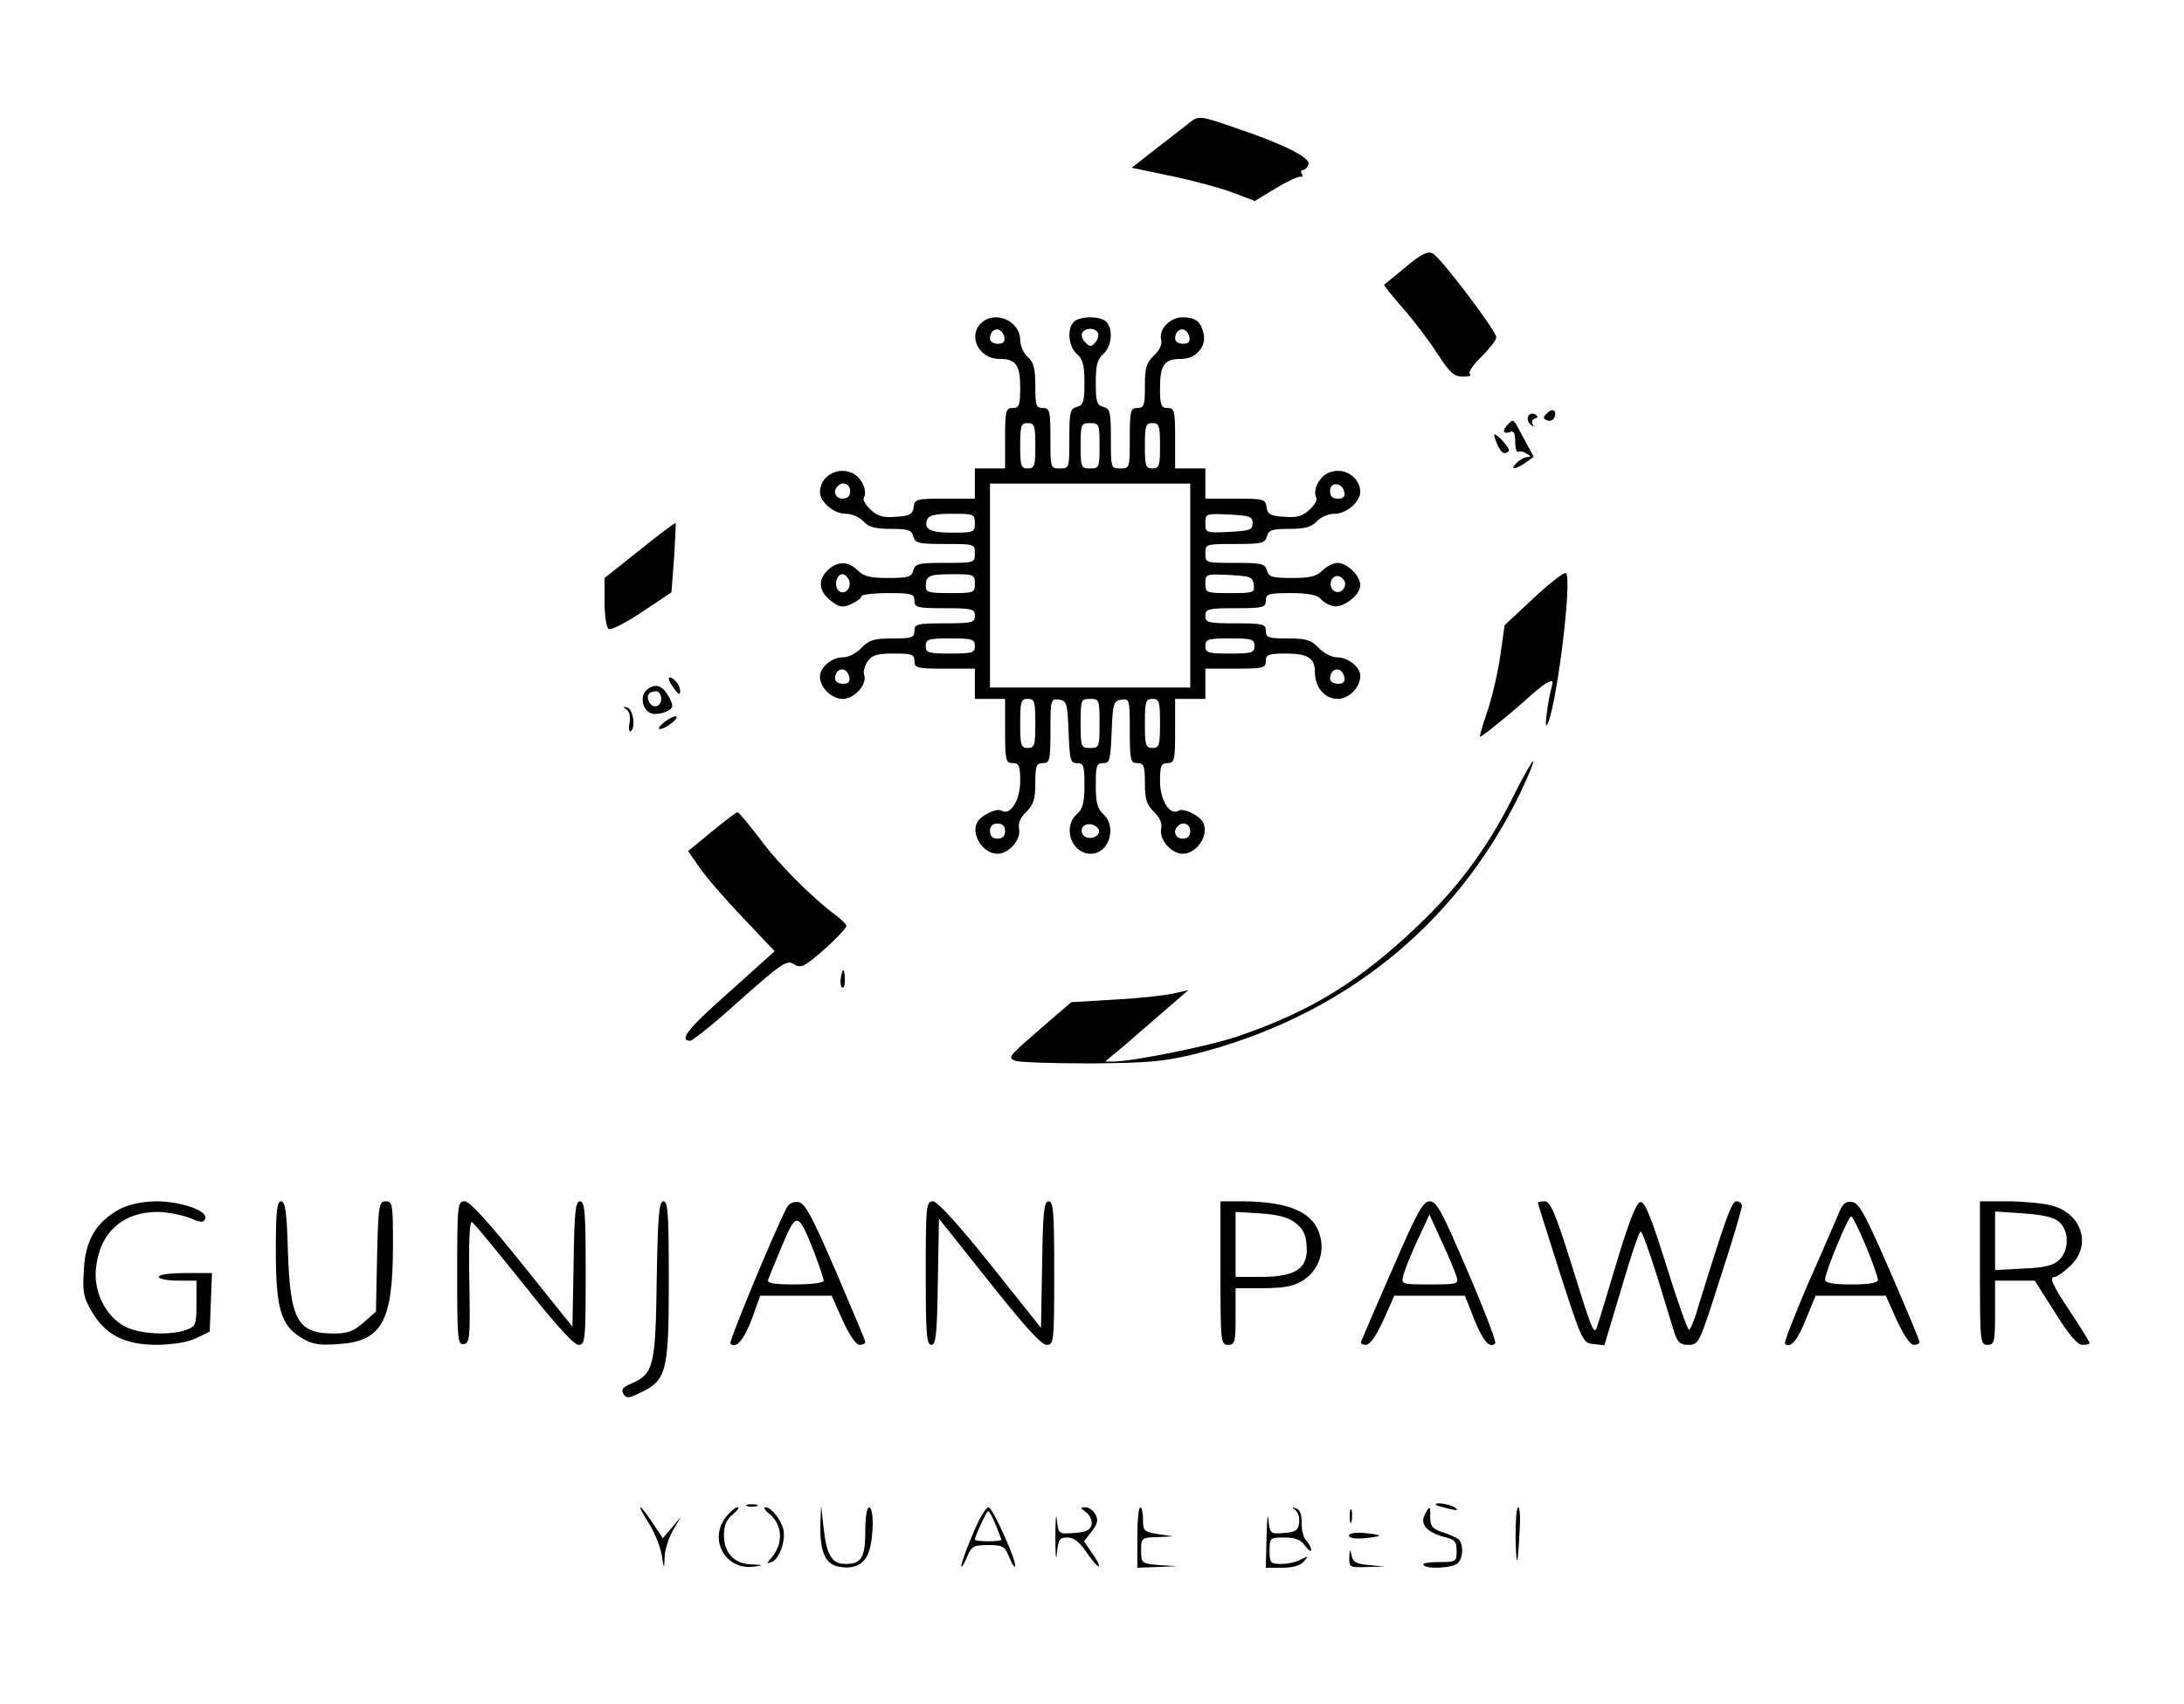 <?xml version="1.0" standalone="no"?>
<!DOCTYPE svg PUBLIC "-//W3C//DTD SVG 20010904//EN"
 "http://www.w3.org/TR/2001/REC-SVG-20010904/DTD/svg10.dtd">
<svg version="1.0" xmlns="http://www.w3.org/2000/svg"
 width="578pt" height="451pt" viewBox="0 0 578 451"
 preserveAspectRatio="xMidYMid meet">

<g transform="translate(0,451) scale(0.1,-0.1)"
fill="#000000" stroke="none">
<path d="M3144 4182 c-11 -9 -50 -39 -85 -66 l-64 -50 105 -22 c58 -12 131
-32 163 -44 l58 -22 56 34 c30 18 60 32 65 30 5 -1 7 2 3 8 -3 5 -2 10 3 10 6
0 12 7 15 15 7 17 -67 54 -192 96 -98 34 -99 34 -127 11z"/>
<path d="M3720 3803 c-30 -25 -56 -46 -57 -47 -1 -1 21 -29 50 -62 29 -33 70
-87 91 -120 33 -51 44 -61 68 -61 16 0 24 3 18 7 -5 3 7 23 30 45 22 22 40 45
40 52 0 17 -147 211 -168 222 -14 7 -30 -1 -72 -36z"/>
<path d="M2596 3654 c-35 -34 -5 -94 48 -94 45 0 56 -16 56 -77 0 -46 -3 -53
-20 -53 -18 0 -20 -7 -20 -80 l0 -80 -40 0 -40 0 0 -40 0 -40 -79 0 c-75 0
-80 -1 -83 -22 -2 -19 -10 -24 -47 -26 -34 -3 -49 2 -67 19 -13 12 -21 26 -18
31 11 18 -6 55 -31 66 -39 18 -84 -9 -85 -50 0 -27 37 -58 68 -58 16 0 37 -9
47 -20 14 -15 31 -20 72 -20 46 0 56 -3 60 -20 5 -18 14 -20 84 -20 78 0 79 0
79 -25 0 -25 -1 -25 -79 -25 -70 0 -79 -2 -84 -20 -4 -17 -14 -20 -66 -20 -48
0 -65 4 -81 20 -26 26 -55 25 -81 -1 -26 -26 -21 -57 12 -81 22 -16 29 -17 52
-7 15 7 27 16 27 21 0 4 32 8 70 8 63 0 70 -2 70 -20 0 -18 7 -20 80 -20 73 0
80 -2 80 -20 0 -18 -7 -20 -80 -20 -73 0 -80 -2 -80 -20 0 -18 -7 -20 -58 -20
-49 0 -62 -4 -82 -25 -14 -15 -35 -25 -50 -25 -29 0 -60 -27 -60 -51 0 -29 31
-59 60 -59 32 0 66 39 57 64 -3 7 1 23 9 35 12 17 25 21 70 21 47 0 54 -2 54
-20 0 -18 7 -20 80 -20 l80 0 0 -40 0 -40 40 0 40 0 0 -85 c0 -78 2 -85 20
-85 17 0 20 -7 20 -48 0 -50 -26 -92 -49 -78 -12 8 -52 -11 -63 -28 -21 -31
12 -86 52 -86 30 0 63 38 57 66 -3 16 4 30 19 45 19 18 24 33 24 76 0 46 3 53
20 53 18 0 20 7 20 86 0 83 1 85 23 82 20 -3 22 -9 25 -85 3 -75 5 -83 22 -83
18 0 20 -7 20 -58 0 -46 -4 -63 -20 -77 -39 -35 -14 -105 37 -105 48 0 70 71
33 105 -16 14 -20 31 -20 77 0 51 2 58 20 58 17 0 19 8 22 83 3 76 5 82 26 85
21 3 22 1 22 -82 0 -79 2 -86 20 -86 17 0 20 -7 20 -53 0 -43 5 -58 24 -76 15
-15 22 -29 19 -45 -6 -28 27 -66 57 -66 40 0 73 55 52 86 -11 17 -51 36 -63
28 -23 -14 -49 28 -49 78 0 41 3 48 20 48 18 0 20 7 20 85 l0 85 40 0 40 0 0
40 0 40 80 0 c73 0 80 2 80 20 0 17 7 20 53 20 59 0 77 -12 77 -50 0 -39 26
-70 60 -70 30 0 60 30 60 61 0 23 -32 49 -62 49 -13 0 -35 11 -48 25 -20 21
-33 25 -82 25 -51 0 -58 2 -58 20 0 18 -7 20 -80 20 -73 0 -80 2 -80 20 0 18
7 20 80 20 73 0 80 2 80 20 0 18 7 20 66 20 45 0 70 -5 78 -14 6 -8 20 -17 32
-20 26 -8 74 28 74 55 0 25 -35 59 -60 59 -11 0 -29 -9 -40 -20 -16 -16 -33
-20 -81 -20 -52 0 -62 3 -66 20 -5 18 -14 20 -84 20 -78 0 -79 0 -79 25 0 25
1 25 79 25 70 0 79 2 84 20 4 17 14 20 60 20 41 0 58 5 72 20 10 11 31 20 47
20 31 0 68 31 68 58 -1 41 -46 68 -85 50 -25 -11 -42 -48 -31 -66 3 -5 -5 -19
-18 -31 -18 -17 -33 -22 -67 -19 -37 2 -45 7 -47 26 -3 21 -8 22 -83 22 l-79
0 0 40 0 40 -40 0 -40 0 0 80 c0 73 -2 80 -20 80 -17 0 -20 7 -20 53 0 61 11
77 57 77 40 0 69 36 57 72 -8 29 -22 38 -55 38 -32 0 -63 -32 -56 -59 3 -13
-4 -28 -19 -42 -20 -19 -24 -32 -24 -81 0 -51 -2 -58 -20 -58 -18 0 -20 -7
-20 -80 0 -79 0 -80 -25 -80 -25 0 -25 1 -25 79 0 70 -2 79 -20 84 -17 4 -20
14 -20 64 0 46 4 62 20 76 22 19 27 66 8 85 -16 16 -70 16 -86 0 -19 -19 -14
-66 8 -85 16 -14 20 -30 20 -76 0 -50 -3 -60 -20 -64 -18 -5 -20 -14 -20 -84
0 -78 0 -79 -25 -79 -25 0 -25 1 -25 80 0 73 -2 80 -20 80 -18 0 -20 7 -20 58
0 46 -4 63 -20 77 -11 10 -20 30 -20 45 0 51 -68 80 -104 44z m62 -37 c2 -12
-3 -17 -17 -17 -12 0 -21 6 -21 13 0 31 32 34 38 4z m247 13 c4 -6 1 -18 -6
-26 -11 -13 -14 -13 -27 0 -8 8 -11 19 -8 25 9 14 33 14 41 1z m243 -13 c2
-12 -3 -17 -17 -17 -12 0 -21 6 -21 13 0 31 32 34 38 4z m-408 -287 c0 -53 -2
-60 -20 -60 -18 0 -20 7 -20 60 0 53 2 60 20 60 18 0 20 -7 20 -60z m170 0 c0
-57 -1 -60 -25 -60 -24 0 -25 3 -25 60 0 57 1 60 25 60 24 0 25 -3 25 -60z
m160 0 c0 -53 -2 -60 -20 -60 -18 0 -20 7 -20 60 0 53 2 60 20 60 18 0 20 -7
20 -60z m-820 -120 c0 -13 -7 -20 -20 -20 -19 0 -27 20 -13 33 13 14 33 6 33
-13z m900 -250 l0 -270 -265 0 -265 0 0 270 0 270 265 0 265 0 0 -270z m408
247 c2 -12 -3 -17 -17 -17 -15 0 -21 6 -21 21 0 25 33 22 38 -4z m-978 -82 c0
-24 -3 -25 -59 -25 -60 0 -77 9 -67 35 4 11 22 15 66 15 57 0 60 -1 60 -25z
m735 0 c0 -18 -8 -20 -62 -23 -62 -3 -63 -2 -63 23 0 25 1 26 63 23 54 -3 62
-5 62 -23z m-1068 -151 c8 -21 -13 -42 -28 -27 -13 13 -5 43 11 43 6 0 13 -7
17 -16z m333 -9 c0 -24 -2 -25 -65 -25 -56 0 -65 2 -65 18 0 28 8 32 72 32 55
0 58 -1 58 -25z m738 -2 c3 -22 0 -23 -62 -23 -64 0 -66 1 -66 25 0 25 1 26
63 23 56 -3 62 -5 65 -25z m242 2 c0 -19 -20 -29 -32 -17 -15 15 -2 43 17 36
8 -3 15 -12 15 -19z m-980 -165 c0 -18 -7 -20 -65 -20 -58 0 -65 2 -65 20 0
18 7 20 65 20 58 0 65 -2 65 -20z m740 0 c0 -18 -7 -20 -65 -20 -58 0 -65 2
-65 20 0 18 7 20 65 20 58 0 65 -2 65 -20z m-1072 -83 c2 -12 -3 -17 -17 -17
-12 0 -21 6 -21 13 0 31 32 34 38 4z m1310 0 c2 -12 -3 -17 -17 -17 -12 0 -21
6 -21 13 0 31 32 34 38 4z m-818 -122 c0 -58 -2 -65 -20 -65 -18 0 -20 7 -20
65 0 58 2 65 20 65 18 0 20 -7 20 -65z m170 0 c0 -63 -1 -65 -25 -65 -24 0
-25 2 -25 65 0 63 1 65 25 65 24 0 25 -2 25 -65z m160 0 c0 -58 -2 -65 -20
-65 -18 0 -20 7 -20 65 0 58 2 65 20 65 18 0 20 -7 20 -65z m-410 -285 c0 -13
-7 -20 -20 -20 -13 0 -20 7 -20 20 0 13 7 20 20 20 13 0 20 -7 20 -20z m248 3
c5 -17 -26 -29 -40 -15 -6 6 -7 15 -3 22 9 14 37 9 43 -7z m242 -3 c0 -13 -7
-20 -20 -20 -19 0 -27 20 -13 33 13 14 33 6 33 -13z"/>
<path d="M4093 3415 c-10 -10 -9 -14 2 -18 7 -3 16 1 19 8 7 20 -6 26 -21 10z"/>
<path d="M4045 3409 c-4 -6 -2 -16 5 -22 10 -9 11 -9 6 0 -3 6 -1 13 6 15 9 3
9 6 1 11 -7 4 -15 2 -18 -4z"/>
<path d="M3992 3388 c-17 -17 -15 -28 3 -22 11 5 15 -1 15 -26 0 -17 4 -29 8
-26 4 2 14 1 22 -5 12 -6 12 -9 2 -9 -7 0 -20 -7 -28 -15 -20 -20 -5 -19 23 0
l22 16 -25 46 c-30 57 -28 55 -42 41z"/>
<path d="M3962 3335 c11 -25 20 -30 31 -19 5 5 -28 44 -38 44 -2 0 1 -11 7
-25z"/>
<path d="M1693 3054 l-93 -74 0 -65 c0 -35 5 -67 11 -70 5 -4 45 16 88 45 l78
52 7 91 c3 50 5 91 4 92 -2 2 -45 -31 -95 -71z"/>
<path d="M4059 2927 l-77 -72 -11 -78 c-6 -43 -21 -109 -34 -148 -13 -38 -22
-69 -20 -69 6 0 78 59 122 98 20 19 44 38 54 44 16 8 18 7 14 -9 -9 -31 -20
-108 -14 -103 23 23 70 391 51 403 -5 3 -43 -27 -85 -66z"/>
<path d="M1770 2714 c0 -5 7 -18 15 -28 12 -16 15 -17 15 -4 0 8 -7 21 -15 28
-8 7 -15 9 -15 4z"/>
<path d="M1714 2686 c-25 -19 -12 -66 19 -66 12 0 29 4 37 10 12 7 12 12 1 34
-17 31 -34 38 -57 22z m36 -26 c0 -23 -25 -27 -33 -6 -7 16 1 26 20 26 7 0 13
-9 13 -20z"/>
<path d="M1658 2632 c8 -5 11 -20 8 -36 -3 -14 -1 -24 3 -22 14 9 7 59 -9 63
-12 4 -12 2 -2 -5z"/>
<path d="M1760 2600 c-14 -11 -20 -20 -14 -20 14 0 50 27 44 33 -3 3 -16 -3
-30 -13z"/>
<path d="M4000 2392 c-66 -130 -142 -232 -247 -332 -154 -147 -282 -226 -473
-292 -78 -27 -283 -68 -333 -68 l-22 0 21 18 c12 9 48 40 80 68 33 29 73 63
89 77 l30 26 -40 -9 c-22 -5 -92 -13 -155 -16 l-115 -7 -65 -56 c-104 -90
-104 -90 -83 -99 10 -4 99 -7 198 -7 151 1 194 5 270 23 392 97 696 339 867
690 22 46 38 85 36 87 -2 3 -29 -44 -58 -103z"/>
<path d="M1883 2308 l-62 -51 30 -43 c16 -24 68 -84 115 -133 l84 -89 -120
-108 c-109 -96 -135 -129 -103 -129 6 0 66 48 132 108 106 94 123 106 140 96
14 -10 23 -9 40 3 34 24 101 88 101 97 0 4 -13 17 -29 29 -62 46 -153 137
-201 203 -29 38 -55 69 -58 69 -4 0 -35 -24 -69 -52z"/>
<path d="M2229 1938 c-6 -20 -6 -39 0 -42 4 -3 7 6 7 20 0 20 -4 32 -7 22z"/>
<path d="M318 1310 c-63 -34 -92 -82 -96 -161 -4 -59 -1 -74 21 -111 36 -62
88 -88 173 -88 44 1 82 7 104 18 l35 17 3 78 3 77 -71 0 c-40 0 -70 -4 -70
-10 0 -5 23 -10 50 -10 l50 0 0 -60 c0 -56 -2 -61 -26 -70 -42 -16 -126 -12
-164 9 -51 27 -83 93 -76 154 10 95 71 149 165 149 25 -1 62 -8 83 -16 30 -13
37 -13 41 -2 8 21 -64 46 -131 46 -37 -1 -70 -8 -94 -20z"/>
<path d="M730 1200 c0 -153 13 -198 67 -231 28 -17 45 -21 98 -17 116 7 145
60 145 262 0 108 -1 116 -19 116 -18 0 -20 -10 -23 -146 l-3 -146 -33 -29
c-26 -23 -42 -29 -78 -29 -97 0 -116 35 -122 218 -3 104 -7 132 -18 132 -11 0
-14 -26 -14 -130z"/>
<path d="M1210 1139 c0 -176 1 -190 18 -187 15 3 17 18 14 167 -2 105 1 160 7
156 6 -3 67 -78 137 -165 83 -105 133 -160 145 -160 18 0 19 11 19 190 0 161
-2 190 -15 190 -12 0 -15 -28 -17 -166 l-3 -166 -133 166 c-91 113 -139 166
-152 166 -19 0 -20 -8 -20 -191z"/>
<path d="M1738 1122 c-3 -229 -8 -249 -68 -275 -22 -9 -27 -16 -20 -27 8 -12
13 -12 44 3 70 33 76 55 76 295 0 177 -2 212 -14 212 -12 0 -15 -36 -18 -208z"/>
<path d="M2082 1313 c-34 -66 -154 -355 -149 -360 15 -14 36 10 57 66 l22 61
95 0 94 0 29 -65 c18 -39 35 -65 45 -65 8 0 15 3 15 8 0 4 -36 88 -78 187 -63
146 -82 181 -99 183 -13 2 -25 -4 -31 -15z m72 -116 c14 -37 26 -72 26 -77 0
-6 -33 -10 -76 -10 -57 0 -75 3 -71 13 2 6 19 47 37 90 38 90 42 90 84 -16z"/>
<path d="M2450 1140 c0 -161 2 -190 15 -190 12 0 15 28 17 167 l3 167 133
-167 c92 -116 138 -167 152 -167 19 0 20 7 20 190 0 161 -2 190 -15 190 -12 0
-15 -28 -17 -167 l-3 -168 -134 168 c-86 108 -141 167 -152 167 -18 0 -19 -12
-19 -190z"/>
<path d="M3230 1140 c0 -183 1 -190 20 -190 18 0 20 7 20 75 l0 75 73 0 c53 0
80 5 103 19 41 25 60 72 48 118 -16 63 -79 92 -206 93 l-58 0 0 -190z m197
134 c21 -16 29 -31 31 -61 5 -60 -28 -83 -119 -83 l-69 0 0 86 0 86 65 -4 c45
-3 73 -10 92 -24z"/>
<path d="M3684 1148 c-44 -100 -80 -185 -82 -190 -2 -4 4 -8 13 -8 10 0 27 23
46 65 l29 65 94 0 93 0 24 -61 c23 -58 42 -80 56 -65 4 3 -29 89 -73 191 -67
157 -82 185 -100 185 -18 0 -33 -27 -100 -182z m170 -15 c7 -22 6 -23 -69 -23
-76 0 -77 0 -71 24 3 13 20 55 37 92 l32 69 32 -70 c18 -38 35 -80 39 -92z"/>
<path d="M4070 1326 c0 -2 27 -87 59 -188 58 -179 60 -183 88 -186 l29 -3 45
150 c24 83 47 151 51 151 4 0 23 -53 43 -117 20 -65 41 -133 46 -150 9 -27 16
-33 38 -33 27 0 29 5 84 178 32 97 57 183 57 190 0 6 -6 12 -14 12 -13 0 -27
-38 -104 -287 -8 -29 -19 -53 -22 -53 -4 0 -31 77 -60 170 -41 131 -57 170
-69 168 -11 -2 -31 -55 -65 -168 -27 -91 -50 -167 -52 -169 -8 -9 -14 8 -65
172 -43 137 -56 167 -71 167 -10 0 -18 -2 -18 -4z"/>
<path d="M4864 1293 c-9 -21 -45 -105 -81 -186 -35 -82 -62 -151 -59 -154 14
-14 34 10 56 66 l25 61 93 0 93 0 29 -65 c18 -39 35 -65 45 -65 8 0 15 3 15 8
0 4 -35 88 -78 187 -65 149 -82 181 -100 183 -18 3 -26 -4 -38 -35z m74 -81
c18 -43 32 -84 32 -90 0 -8 -23 -12 -70 -12 -49 0 -70 4 -70 13 0 18 61 167
69 167 4 0 21 -35 39 -78z"/>
<path d="M5240 1140 c0 -183 1 -190 20 -190 18 0 20 7 20 85 l0 85 53 0 52 0
54 -85 c36 -58 59 -85 72 -85 11 0 19 2 19 5 0 3 -22 39 -50 81 -50 75 -58 94
-41 94 5 0 23 13 40 29 59 55 30 142 -54 161 -22 5 -73 10 -112 10 l-73 0 0
-190z m210 135 c27 -24 26 -76 -1 -101 -15 -14 -40 -20 -95 -22 l-74 -4 0 77
0 78 75 -5 c53 -4 81 -10 95 -23z"/>
<path d="M1978 523 c6 -2 18 -2 25 0 6 3 1 5 -13 5 -14 0 -19 -2 -12 -5z"/>
<path d="M3801 526 c2 -2 18 -6 34 -10 22 -5 26 -4 15 4 -14 9 -59 15 -49 6z"/>
<path d="M1717 478 c15 -24 30 -61 34 -83 6 -40 7 -40 8 -6 0 18 11 50 22 70
l21 36 -24 -29 -24 -28 -27 41 c-15 23 -30 41 -32 41 -3 0 7 -19 22 -42z"/>
<path d="M1921 494 c-47 -60 0 -142 75 -131 26 4 26 4 -7 6 -46 1 -73 30 -73
78 0 25 7 41 23 54 13 11 19 19 13 19 -6 0 -20 -12 -31 -26z"/>
<path d="M2032 506 c39 -29 43 -80 10 -119 -14 -16 -14 -17 0 -12 21 8 38 57
31 87 -7 27 -32 58 -47 58 -6 0 -3 -6 6 -14z"/>
<path d="M2171 473 c-1 -67 12 -101 44 -109 42 -10 72 3 84 37 14 40 14 119 1
119 -6 0 -10 -28 -10 -63 0 -69 -10 -87 -51 -87 -37 0 -51 21 -59 93 l-7 62
-2 -52z"/>
<path d="M2572 443 c-18 -42 -30 -78 -28 -80 2 -2 9 10 16 27 11 27 17 30 55
30 38 0 44 -3 55 -30 7 -17 14 -29 16 -27 8 8 -59 157 -70 157 -7 0 -27 -34
-44 -77z m63 31 c8 -20 15 -38 15 -40 0 -2 -16 -4 -35 -4 -19 0 -35 2 -35 4 0
9 31 76 35 76 3 0 12 -16 20 -36z"/>
<path d="M2793 440 c0 -47 2 -66 4 -42 4 37 7 42 28 42 18 0 32 -12 51 -40 15
-22 29 -38 32 -36 2 3 -6 19 -18 35 l-21 31 20 26 c16 20 18 31 10 45 -5 10
-17 19 -26 19 -15 0 -15 -1 1 -13 10 -7 17 -22 15 -33 -3 -14 -14 -20 -46 -22
-42 -3 -42 -3 -46 35 -2 21 -4 0 -4 -47z"/>
<path d="M3010 440 l0 -80 53 2 52 2 -47 3 c-47 4 -48 5 -48 39 0 33 1 34 43
35 l42 2 -40 6 c-37 6 -40 8 -40 39 0 17 -3 32 -7 32 -5 0 -8 -36 -8 -80z"/>
<path d="M3352 443 l-2 -83 44 0 c28 0 48 6 57 17 13 15 12 15 -8 5 -12 -7
-35 -12 -52 -12 -29 0 -31 3 -31 35 0 34 1 35 39 35 30 0 44 -6 55 -22 9 -12
16 -17 16 -11 0 6 -6 18 -13 25 -7 7 -13 28 -12 47 0 22 -5 36 -15 38 -12 4
-12 3 -2 -5 8 -5 12 -20 10 -33 -2 -20 -10 -25 -40 -27 -36 -3 -37 -2 -41 35
-2 21 -4 1 -5 -44z"/>
<path d="M3572 495 c0 -16 2 -22 5 -12 2 9 2 23 0 30 -3 6 -5 -1 -5 -18z"/>
<path d="M3771 501 c-14 -25 5 -47 49 -59 30 -7 35 -12 35 -38 0 -28 -2 -29
-47 -29 -25 0 -44 -3 -41 -7 7 -13 78 -9 91 4 16 16 15 55 0 65 -7 4 -26 13
-43 18 -24 8 -30 16 -30 38 1 32 -1 33 -14 8z"/>
<path d="M4011 438 c2 -86 6 -76 11 25 2 31 0 57 -4 57 -5 0 -7 -37 -7 -82z"/>
<path d="M3570 445 c0 -6 16 -9 40 -7 22 2 40 5 40 7 0 2 -18 5 -40 7 -24 2
-40 -1 -40 -7z"/>
<path d="M3571 388 c-1 -27 1 -28 47 -26 l47 1 -42 4 c-33 3 -43 8 -46 26 -4
18 -5 17 -6 -5z"/>
</g>
</svg>
